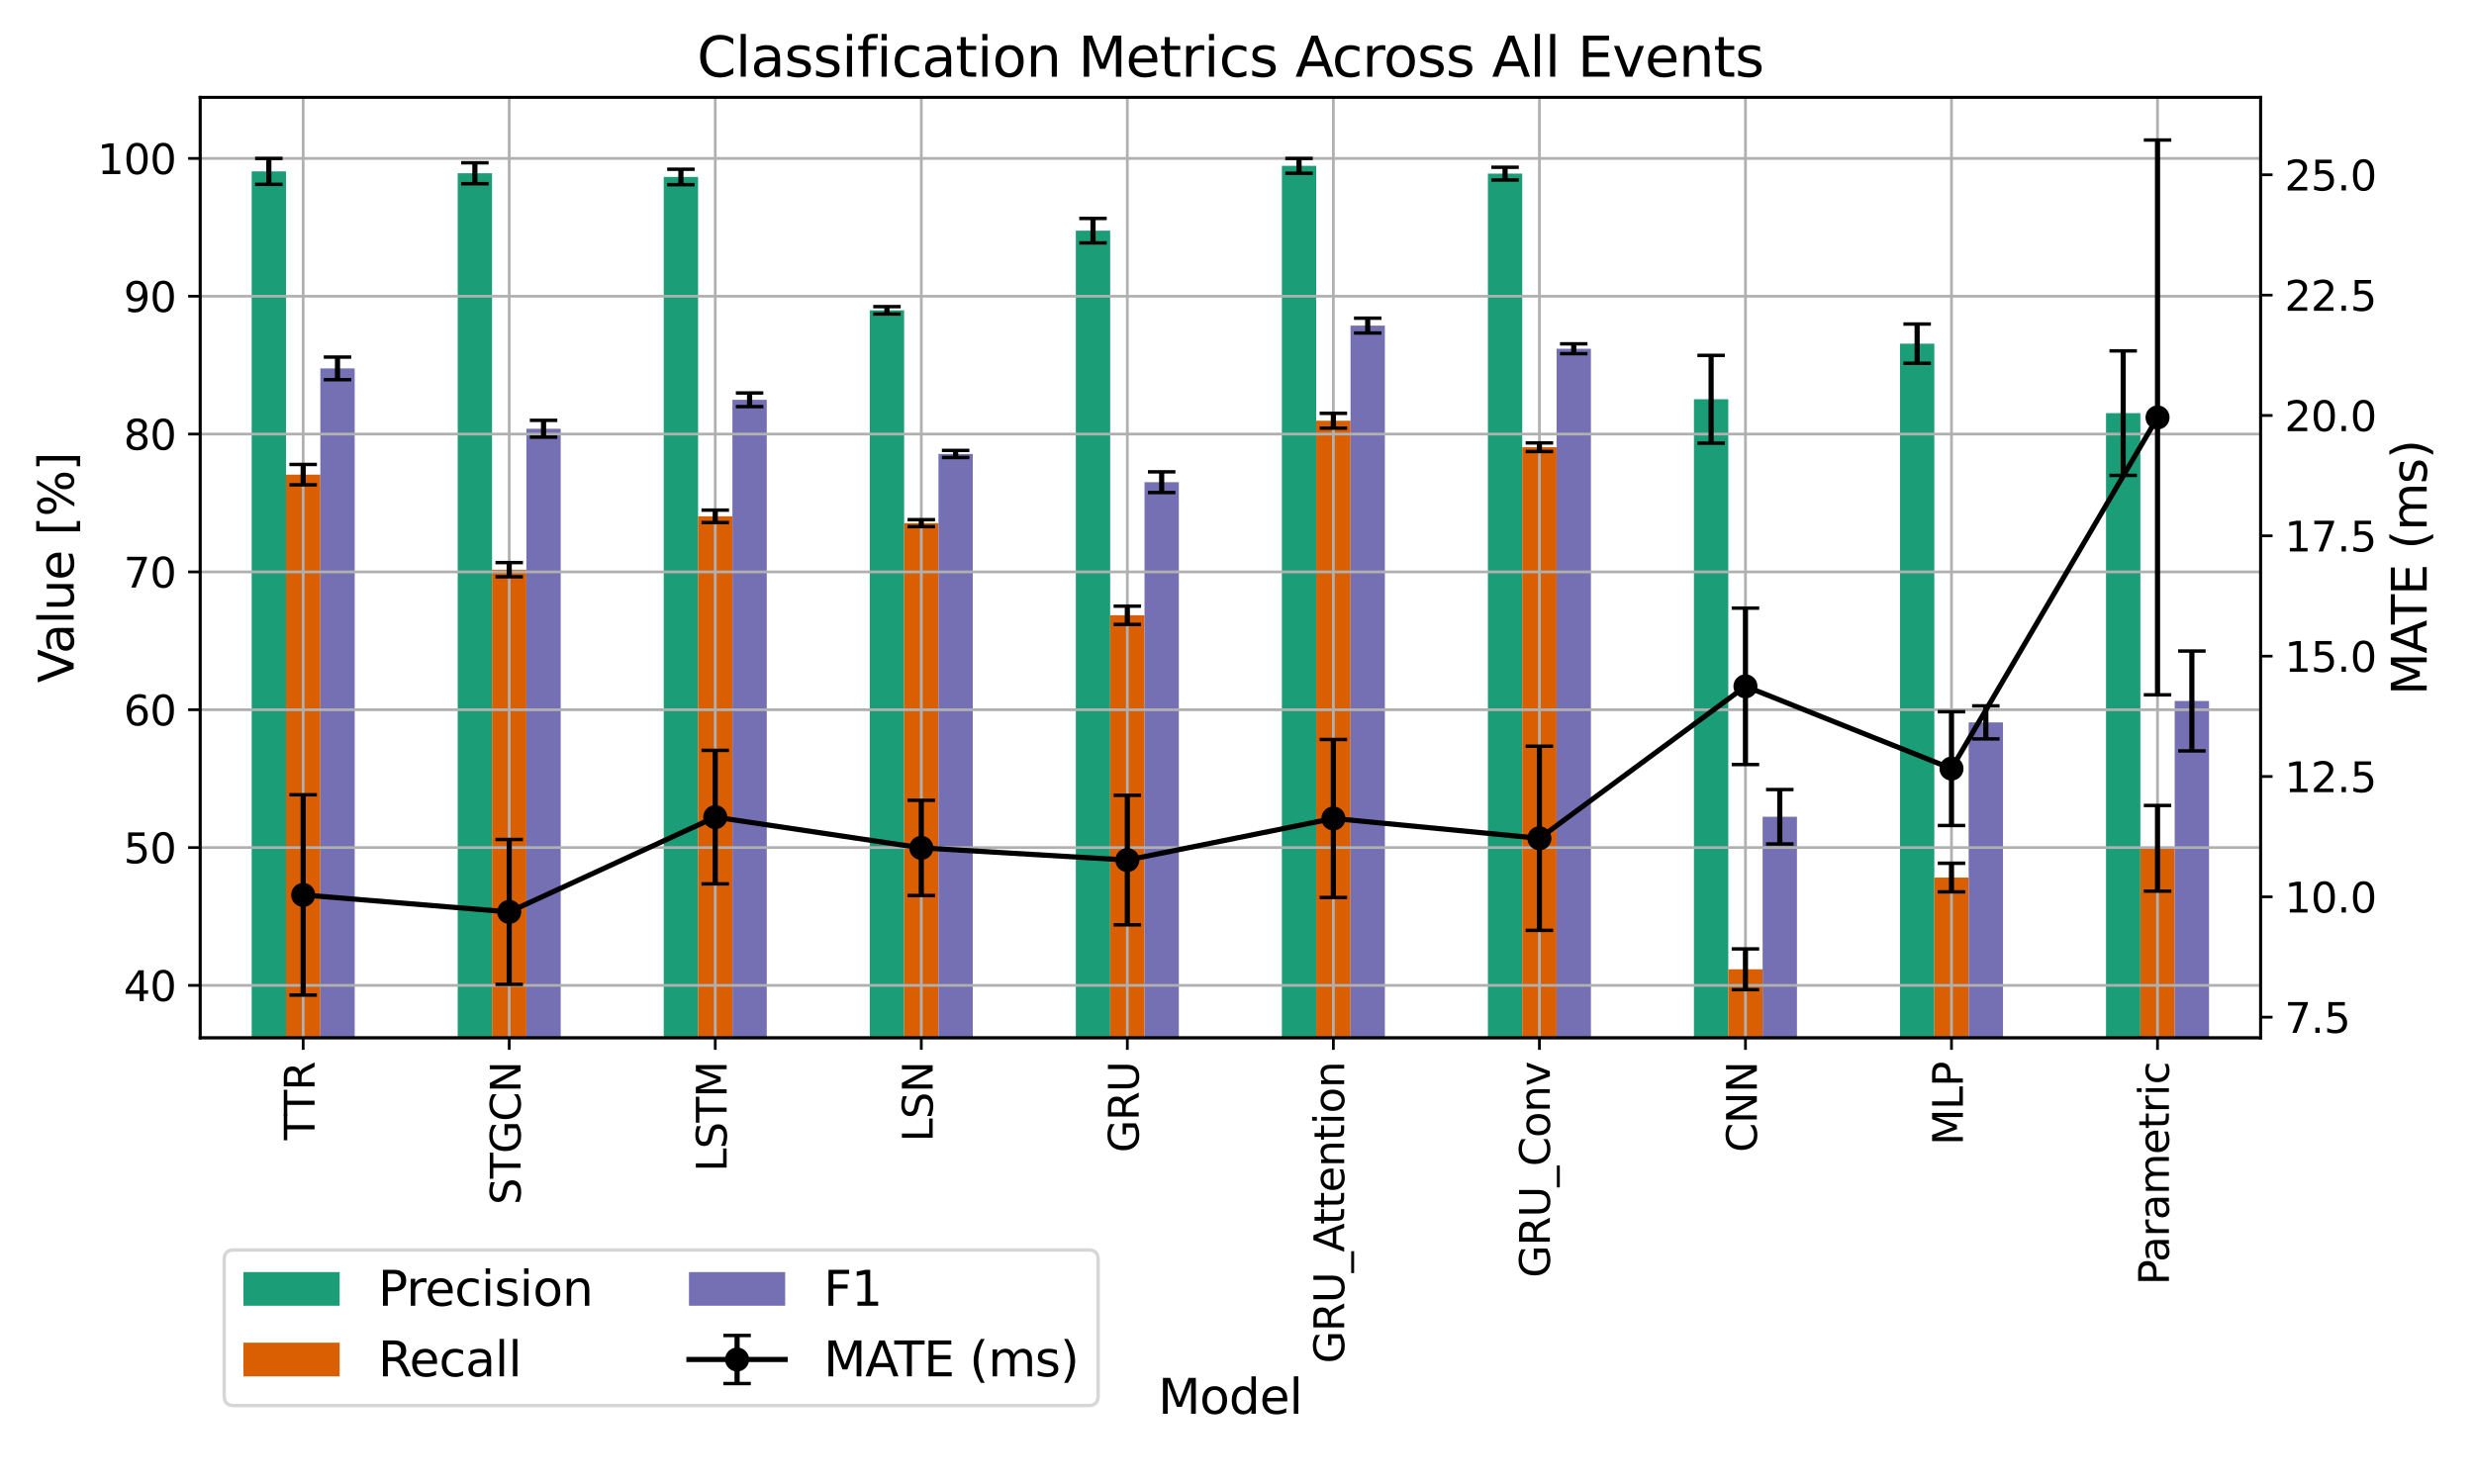 <?xml version="1.0" encoding="utf-8" standalone="no"?>
<!DOCTYPE svg PUBLIC "-//W3C//DTD SVG 1.1//EN"
  "http://www.w3.org/Graphics/SVG/1.1/DTD/svg11.dtd">
<svg xmlns:xlink="http://www.w3.org/1999/xlink" width="720pt" height="432pt" viewBox="0 0 720 432" xmlns="http://www.w3.org/2000/svg" version="1.1">
 <defs>
  <style type="text/css">*{stroke-linejoin: round; stroke-linecap: butt}</style>
 </defs>
 <g id="figure_1">
  <g id="patch_1">
   <path d="M 0 432 
L 720 432 
L 720 0 
L 0 0 
z
" style="fill: #ffffff"/>
  </g>
  <g id="axes_1">
   <g id="patch_2">
    <path d="M 58.25 302.112 
L 657.88 302.112 
L 657.88 28.32 
L 58.25 28.32 
z
" style="fill: #ffffff"/>
   </g>
   <g id="patch_3">
    <path d="M 73.241 447.34 
L 83.235 447.34 
L 83.235 49.891 
L 73.241 49.891 
z
" clip-path="url(#p4e80efd063)" style="fill: #1b9e77"/>
   </g>
   <g id="patch_4">
    <path d="M 133.204 447.34 
L 143.198 447.34 
L 143.198 50.43 
L 133.204 50.43 
z
" clip-path="url(#p4e80efd063)" style="fill: #1b9e77"/>
   </g>
   <g id="patch_5">
    <path d="M 193.167 447.34 
L 203.161 447.34 
L 203.161 51.509 
L 193.167 51.509 
z
" clip-path="url(#p4e80efd063)" style="fill: #1b9e77"/>
   </g>
   <g id="patch_6">
    <path d="M 253.13 447.34 
L 263.124 447.34 
L 263.124 90.337 
L 253.13 90.337 
z
" clip-path="url(#p4e80efd063)" style="fill: #1b9e77"/>
   </g>
   <g id="patch_7">
    <path d="M 313.093 447.34 
L 323.087 447.34 
L 323.087 67.148 
L 313.093 67.148 
z
" clip-path="url(#p4e80efd063)" style="fill: #1b9e77"/>
   </g>
   <g id="patch_8">
    <path d="M 373.056 447.34 
L 383.05 447.34 
L 383.05 48.273 
L 373.056 48.273 
z
" clip-path="url(#p4e80efd063)" style="fill: #1b9e77"/>
   </g>
   <g id="patch_9">
    <path d="M 433.019 447.34 
L 443.013 447.34 
L 443.013 50.538 
L 433.019 50.538 
z
" clip-path="url(#p4e80efd063)" style="fill: #1b9e77"/>
   </g>
   <g id="patch_10">
    <path d="M 492.982 447.34 
L 502.976 447.34 
L 502.976 116.222 
L 492.982 116.222 
z
" clip-path="url(#p4e80efd063)" style="fill: #1b9e77"/>
   </g>
   <g id="patch_11">
    <path d="M 552.945 447.34 
L 562.939 447.34 
L 562.939 100.044 
L 552.945 100.044 
z
" clip-path="url(#p4e80efd063)" style="fill: #1b9e77"/>
   </g>
   <g id="patch_12">
    <path d="M 612.908 447.34 
L 622.902 447.34 
L 622.902 120.267 
L 612.908 120.267 
z
" clip-path="url(#p4e80efd063)" style="fill: #1b9e77"/>
   </g>
   <g id="patch_13">
    <path d="M 83.235 447.34 
L 93.228 447.34 
L 93.228 138.171 
L 83.235 138.171 
z
" clip-path="url(#p4e80efd063)" style="fill: #d95f02"/>
   </g>
   <g id="patch_14">
    <path d="M 143.198 447.34 
L 153.191 447.34 
L 153.191 165.836 
L 143.198 165.836 
z
" clip-path="url(#p4e80efd063)" style="fill: #d95f02"/>
   </g>
   <g id="patch_15">
    <path d="M 203.161 447.34 
L 213.154 447.34 
L 213.154 150.305 
L 203.161 150.305 
z
" clip-path="url(#p4e80efd063)" style="fill: #d95f02"/>
   </g>
   <g id="patch_16">
    <path d="M 263.124 447.34 
L 273.117 447.34 
L 273.117 152.3 
L 263.124 152.3 
z
" clip-path="url(#p4e80efd063)" style="fill: #d95f02"/>
   </g>
   <g id="patch_17">
    <path d="M 323.087 447.34 
L 333.08 447.34 
L 333.08 179.102 
L 323.087 179.102 
z
" clip-path="url(#p4e80efd063)" style="fill: #d95f02"/>
   </g>
   <g id="patch_18">
    <path d="M 383.05 447.34 
L 393.043 447.34 
L 393.043 122.478 
L 383.05 122.478 
z
" clip-path="url(#p4e80efd063)" style="fill: #d95f02"/>
   </g>
   <g id="patch_19">
    <path d="M 443.013 447.34 
L 453.006 447.34 
L 453.006 130.19 
L 443.013 130.19 
z
" clip-path="url(#p4e80efd063)" style="fill: #d95f02"/>
   </g>
   <g id="patch_20">
    <path d="M 502.976 447.34 
L 512.969 447.34 
L 512.969 282.159 
L 502.976 282.159 
z
" clip-path="url(#p4e80efd063)" style="fill: #d95f02"/>
   </g>
   <g id="patch_21">
    <path d="M 562.939 447.34 
L 572.932 447.34 
L 572.932 255.464 
L 562.939 255.464 
z
" clip-path="url(#p4e80efd063)" style="fill: #d95f02"/>
   </g>
   <g id="patch_22">
    <path d="M 622.902 447.34 
L 632.895 447.34 
L 632.895 246.944 
L 622.902 246.944 
z
" clip-path="url(#p4e80efd063)" style="fill: #d95f02"/>
   </g>
   <g id="patch_23">
    <path d="M 93.228 447.34 
L 103.222 447.34 
L 103.222 107.245 
L 93.228 107.245 
z
" clip-path="url(#p4e80efd063)" style="fill: #7570b3"/>
   </g>
   <g id="patch_24">
    <path d="M 153.191 447.34 
L 163.185 447.34 
L 163.185 124.81 
L 153.191 124.81 
z
" clip-path="url(#p4e80efd063)" style="fill: #7570b3"/>
   </g>
   <g id="patch_25">
    <path d="M 213.154 447.34 
L 223.148 447.34 
L 223.148 116.384 
L 213.154 116.384 
z
" clip-path="url(#p4e80efd063)" style="fill: #7570b3"/>
   </g>
   <g id="patch_26">
    <path d="M 273.117 447.34 
L 283.111 447.34 
L 283.111 132.144 
L 273.117 132.144 
z
" clip-path="url(#p4e80efd063)" style="fill: #7570b3"/>
   </g>
   <g id="patch_27">
    <path d="M 333.08 447.34 
L 343.074 447.34 
L 343.074 140.372 
L 333.08 140.372 
z
" clip-path="url(#p4e80efd063)" style="fill: #7570b3"/>
   </g>
   <g id="patch_28">
    <path d="M 393.043 447.34 
L 403.037 447.34 
L 403.037 94.785 
L 393.043 94.785 
z
" clip-path="url(#p4e80efd063)" style="fill: #7570b3"/>
   </g>
   <g id="patch_29">
    <path d="M 453.006 447.34 
L 463 447.34 
L 463 101.523 
L 453.006 101.523 
z
" clip-path="url(#p4e80efd063)" style="fill: #7570b3"/>
   </g>
   <g id="patch_30">
    <path d="M 512.969 447.34 
L 522.963 447.34 
L 522.963 237.761 
L 512.969 237.761 
z
" clip-path="url(#p4e80efd063)" style="fill: #7570b3"/>
   </g>
   <g id="patch_31">
    <path d="M 572.932 447.34 
L 582.926 447.34 
L 582.926 210.288 
L 572.932 210.288 
z
" clip-path="url(#p4e80efd063)" style="fill: #7570b3"/>
   </g>
   <g id="patch_32">
    <path d="M 632.895 447.34 
L 642.889 447.34 
L 642.889 204.058 
L 632.895 204.058 
z
" clip-path="url(#p4e80efd063)" style="fill: #7570b3"/>
   </g>
   <g id="matplotlib.axis_1">
    <g id="xtick_1">
     <g id="line2d_1">
      <path d="M 88.231 302.112 
L 88.231 28.32 
" clip-path="url(#p4e80efd063)" style="fill: none; stroke: #b0b0b0; stroke-width: 0.8; stroke-linecap: square"/>
     </g>
     <g id="line2d_2">
      <defs>
       <path id="m735ea69cbb" d="M 0 0 
L 0 3.5 
" style="stroke: #000000; stroke-width: 0.8"/>
      </defs>
      <g>
       <use xlink:href="#m735ea69cbb" x="88.231" y="302.112" style="stroke: #000000; stroke-width: 0.8"/>
      </g>
     </g>
     <g id="text_1">
      <!-- TTR -->
      <g transform="translate(91.543 331.899) rotate(-90) scale(0.12 -0.12)">
       <defs>
        <path id="DejaVuSans-54" d="M -19 4666 
L 3928 4666 
L 3928 4134 
L 2272 4134 
L 2272 0 
L 1638 0 
L 1638 4134 
L -19 4134 
L -19 4666 
z
" transform="scale(0.016)"/>
        <path id="DejaVuSans-52" d="M 2841 2188 
Q 3044 2119 3236 1894 
Q 3428 1669 3622 1275 
L 4263 0 
L 3584 0 
L 2988 1197 
Q 2756 1666 2539 1819 
Q 2322 1972 1947 1972 
L 1259 1972 
L 1259 0 
L 628 0 
L 628 4666 
L 2053 4666 
Q 2853 4666 3247 4331 
Q 3641 3997 3641 3322 
Q 3641 2881 3436 2590 
Q 3231 2300 2841 2188 
z
M 1259 4147 
L 1259 2491 
L 2053 2491 
Q 2509 2491 2742 2702 
Q 2975 2913 2975 3322 
Q 2975 3731 2742 3939 
Q 2509 4147 2053 4147 
L 1259 4147 
z
" transform="scale(0.016)"/>
       </defs>
       <use xlink:href="#DejaVuSans-54"/>
       <use xlink:href="#DejaVuSans-54" transform="translate(59.334 0)"/>
       <use xlink:href="#DejaVuSans-52" transform="translate(120.418 0)"/>
      </g>
     </g>
    </g>
    <g id="xtick_2">
     <g id="line2d_3">
      <path d="M 148.195 302.112 
L 148.195 28.32 
" clip-path="url(#p4e80efd063)" style="fill: none; stroke: #b0b0b0; stroke-width: 0.8; stroke-linecap: square"/>
     </g>
     <g id="line2d_4">
      <g>
       <use xlink:href="#m735ea69cbb" x="148.195" y="302.112" style="stroke: #000000; stroke-width: 0.8"/>
      </g>
     </g>
     <g id="text_2">
      <!-- STGCN -->
      <g transform="translate(151.506 350.714) rotate(-90) scale(0.12 -0.12)">
       <defs>
        <path id="DejaVuSans-53" d="M 3425 4513 
L 3425 3897 
Q 3066 4069 2747 4153 
Q 2428 4238 2131 4238 
Q 1616 4238 1336 4038 
Q 1056 3838 1056 3469 
Q 1056 3159 1242 3001 
Q 1428 2844 1947 2747 
L 2328 2669 
Q 3034 2534 3370 2195 
Q 3706 1856 3706 1288 
Q 3706 609 3251 259 
Q 2797 -91 1919 -91 
Q 1588 -91 1214 -16 
Q 841 59 441 206 
L 441 856 
Q 825 641 1194 531 
Q 1563 422 1919 422 
Q 2459 422 2753 634 
Q 3047 847 3047 1241 
Q 3047 1584 2836 1778 
Q 2625 1972 2144 2069 
L 1759 2144 
Q 1053 2284 737 2584 
Q 422 2884 422 3419 
Q 422 4038 858 4394 
Q 1294 4750 2059 4750 
Q 2388 4750 2728 4690 
Q 3069 4631 3425 4513 
z
" transform="scale(0.016)"/>
        <path id="DejaVuSans-47" d="M 3809 666 
L 3809 1919 
L 2778 1919 
L 2778 2438 
L 4434 2438 
L 4434 434 
Q 4069 175 3628 42 
Q 3188 -91 2688 -91 
Q 1594 -91 976 548 
Q 359 1188 359 2328 
Q 359 3472 976 4111 
Q 1594 4750 2688 4750 
Q 3144 4750 3555 4637 
Q 3966 4525 4313 4306 
L 4313 3634 
Q 3963 3931 3569 4081 
Q 3175 4231 2741 4231 
Q 1884 4231 1454 3753 
Q 1025 3275 1025 2328 
Q 1025 1384 1454 906 
Q 1884 428 2741 428 
Q 3075 428 3337 486 
Q 3600 544 3809 666 
z
" transform="scale(0.016)"/>
        <path id="DejaVuSans-43" d="M 4122 4306 
L 4122 3641 
Q 3803 3938 3442 4084 
Q 3081 4231 2675 4231 
Q 1875 4231 1450 3742 
Q 1025 3253 1025 2328 
Q 1025 1406 1450 917 
Q 1875 428 2675 428 
Q 3081 428 3442 575 
Q 3803 722 4122 1019 
L 4122 359 
Q 3791 134 3420 21 
Q 3050 -91 2638 -91 
Q 1578 -91 968 557 
Q 359 1206 359 2328 
Q 359 3453 968 4101 
Q 1578 4750 2638 4750 
Q 3056 4750 3426 4639 
Q 3797 4528 4122 4306 
z
" transform="scale(0.016)"/>
        <path id="DejaVuSans-4e" d="M 628 4666 
L 1478 4666 
L 3547 763 
L 3547 4666 
L 4159 4666 
L 4159 0 
L 3309 0 
L 1241 3903 
L 1241 0 
L 628 0 
L 628 4666 
z
" transform="scale(0.016)"/>
       </defs>
       <use xlink:href="#DejaVuSans-53"/>
       <use xlink:href="#DejaVuSans-54" transform="translate(63.477 0)"/>
       <use xlink:href="#DejaVuSans-47" transform="translate(124.561 0)"/>
       <use xlink:href="#DejaVuSans-43" transform="translate(202.051 0)"/>
       <use xlink:href="#DejaVuSans-4e" transform="translate(271.875 0)"/>
      </g>
     </g>
    </g>
    <g id="xtick_3">
     <g id="line2d_5">
      <path d="M 208.157 302.112 
L 208.157 28.32 
" clip-path="url(#p4e80efd063)" style="fill: none; stroke: #b0b0b0; stroke-width: 0.8; stroke-linecap: square"/>
     </g>
     <g id="line2d_6">
      <g>
       <use xlink:href="#m735ea69cbb" x="208.157" y="302.112" style="stroke: #000000; stroke-width: 0.8"/>
      </g>
     </g>
     <g id="text_3">
      <!-- LSTM -->
      <g transform="translate(211.469 341.099) rotate(-90) scale(0.12 -0.12)">
       <defs>
        <path id="DejaVuSans-4c" d="M 628 4666 
L 1259 4666 
L 1259 531 
L 3531 531 
L 3531 0 
L 628 0 
L 628 4666 
z
" transform="scale(0.016)"/>
        <path id="DejaVuSans-4d" d="M 628 4666 
L 1569 4666 
L 2759 1491 
L 3956 4666 
L 4897 4666 
L 4897 0 
L 4281 0 
L 4281 4097 
L 3078 897 
L 2444 897 
L 1241 4097 
L 1241 0 
L 628 0 
L 628 4666 
z
" transform="scale(0.016)"/>
       </defs>
       <use xlink:href="#DejaVuSans-4c"/>
       <use xlink:href="#DejaVuSans-53" transform="translate(55.713 0)"/>
       <use xlink:href="#DejaVuSans-54" transform="translate(119.189 0)"/>
       <use xlink:href="#DejaVuSans-4d" transform="translate(180.273 0)"/>
      </g>
     </g>
    </g>
    <g id="xtick_4">
     <g id="line2d_7">
      <path d="M 268.12 302.112 
L 268.12 28.32 
" clip-path="url(#p4e80efd063)" style="fill: none; stroke: #b0b0b0; stroke-width: 0.8; stroke-linecap: square"/>
     </g>
     <g id="line2d_8">
      <g>
       <use xlink:href="#m735ea69cbb" x="268.12" y="302.112" style="stroke: #000000; stroke-width: 0.8"/>
      </g>
     </g>
     <g id="text_4">
      <!-- LSN -->
      <g transform="translate(271.432 332.394) rotate(-90) scale(0.12 -0.12)">
       <use xlink:href="#DejaVuSans-4c"/>
       <use xlink:href="#DejaVuSans-53" transform="translate(55.713 0)"/>
       <use xlink:href="#DejaVuSans-4e" transform="translate(119.189 0)"/>
      </g>
     </g>
    </g>
    <g id="xtick_5">
     <g id="line2d_9">
      <path d="M 328.084 302.112 
L 328.084 28.32 
" clip-path="url(#p4e80efd063)" style="fill: none; stroke: #b0b0b0; stroke-width: 0.8; stroke-linecap: square"/>
     </g>
     <g id="line2d_10">
      <g>
       <use xlink:href="#m735ea69cbb" x="328.084" y="302.112" style="stroke: #000000; stroke-width: 0.8"/>
      </g>
     </g>
     <g id="text_5">
      <!-- GRU -->
      <g transform="translate(331.395 335.531) rotate(-90) scale(0.12 -0.12)">
       <defs>
        <path id="DejaVuSans-55" d="M 556 4666 
L 1191 4666 
L 1191 1831 
Q 1191 1081 1462 751 
Q 1734 422 2344 422 
Q 2950 422 3222 751 
Q 3494 1081 3494 1831 
L 3494 4666 
L 4128 4666 
L 4128 1753 
Q 4128 841 3676 375 
Q 3225 -91 2344 -91 
Q 1459 -91 1007 375 
Q 556 841 556 1753 
L 556 4666 
z
" transform="scale(0.016)"/>
       </defs>
       <use xlink:href="#DejaVuSans-47"/>
       <use xlink:href="#DejaVuSans-52" transform="translate(77.49 0)"/>
       <use xlink:href="#DejaVuSans-55" transform="translate(146.973 0)"/>
      </g>
     </g>
    </g>
    <g id="xtick_6">
     <g id="line2d_11">
      <path d="M 388.046 302.112 
L 388.046 28.32 
" clip-path="url(#p4e80efd063)" style="fill: none; stroke: #b0b0b0; stroke-width: 0.8; stroke-linecap: square"/>
     </g>
     <g id="line2d_12">
      <g>
       <use xlink:href="#m735ea69cbb" x="388.046" y="302.112" style="stroke: #000000; stroke-width: 0.8"/>
      </g>
     </g>
     <g id="text_6">
      <!-- GRU_Attention -->
      <g transform="translate(391.191 396.913) rotate(-90) scale(0.12 -0.12)">
       <defs>
        <path id="DejaVuSans-5f" d="M 3263 -1063 
L 3263 -1509 
L -63 -1509 
L -63 -1063 
L 3263 -1063 
z
" transform="scale(0.016)"/>
        <path id="DejaVuSans-41" d="M 2188 4044 
L 1331 1722 
L 3047 1722 
L 2188 4044 
z
M 1831 4666 
L 2547 4666 
L 4325 0 
L 3669 0 
L 3244 1197 
L 1141 1197 
L 716 0 
L 50 0 
L 1831 4666 
z
" transform="scale(0.016)"/>
        <path id="DejaVuSans-74" d="M 1172 4494 
L 1172 3500 
L 2356 3500 
L 2356 3053 
L 1172 3053 
L 1172 1153 
Q 1172 725 1289 603 
Q 1406 481 1766 481 
L 2356 481 
L 2356 0 
L 1766 0 
Q 1100 0 847 248 
Q 594 497 594 1153 
L 594 3053 
L 172 3053 
L 172 3500 
L 594 3500 
L 594 4494 
L 1172 4494 
z
" transform="scale(0.016)"/>
        <path id="DejaVuSans-65" d="M 3597 1894 
L 3597 1613 
L 953 1613 
Q 991 1019 1311 708 
Q 1631 397 2203 397 
Q 2534 397 2845 478 
Q 3156 559 3463 722 
L 3463 178 
Q 3153 47 2828 -22 
Q 2503 -91 2169 -91 
Q 1331 -91 842 396 
Q 353 884 353 1716 
Q 353 2575 817 3079 
Q 1281 3584 2069 3584 
Q 2775 3584 3186 3129 
Q 3597 2675 3597 1894 
z
M 3022 2063 
Q 3016 2534 2758 2815 
Q 2500 3097 2075 3097 
Q 1594 3097 1305 2825 
Q 1016 2553 972 2059 
L 3022 2063 
z
" transform="scale(0.016)"/>
        <path id="DejaVuSans-6e" d="M 3513 2113 
L 3513 0 
L 2938 0 
L 2938 2094 
Q 2938 2591 2744 2837 
Q 2550 3084 2163 3084 
Q 1697 3084 1428 2787 
Q 1159 2491 1159 1978 
L 1159 0 
L 581 0 
L 581 3500 
L 1159 3500 
L 1159 2956 
Q 1366 3272 1645 3428 
Q 1925 3584 2291 3584 
Q 2894 3584 3203 3211 
Q 3513 2838 3513 2113 
z
" transform="scale(0.016)"/>
        <path id="DejaVuSans-69" d="M 603 3500 
L 1178 3500 
L 1178 0 
L 603 0 
L 603 3500 
z
M 603 4863 
L 1178 4863 
L 1178 4134 
L 603 4134 
L 603 4863 
z
" transform="scale(0.016)"/>
        <path id="DejaVuSans-6f" d="M 1959 3097 
Q 1497 3097 1228 2736 
Q 959 2375 959 1747 
Q 959 1119 1226 758 
Q 1494 397 1959 397 
Q 2419 397 2687 759 
Q 2956 1122 2956 1747 
Q 2956 2369 2687 2733 
Q 2419 3097 1959 3097 
z
M 1959 3584 
Q 2709 3584 3137 3096 
Q 3566 2609 3566 1747 
Q 3566 888 3137 398 
Q 2709 -91 1959 -91 
Q 1206 -91 779 398 
Q 353 888 353 1747 
Q 353 2609 779 3096 
Q 1206 3584 1959 3584 
z
" transform="scale(0.016)"/>
       </defs>
       <use xlink:href="#DejaVuSans-47"/>
       <use xlink:href="#DejaVuSans-52" transform="translate(77.49 0)"/>
       <use xlink:href="#DejaVuSans-55" transform="translate(146.973 0)"/>
       <use xlink:href="#DejaVuSans-5f" transform="translate(220.166 0)"/>
       <use xlink:href="#DejaVuSans-41" transform="translate(270.166 0)"/>
       <use xlink:href="#DejaVuSans-74" transform="translate(336.824 0)"/>
       <use xlink:href="#DejaVuSans-74" transform="translate(376.033 0)"/>
       <use xlink:href="#DejaVuSans-65" transform="translate(415.242 0)"/>
       <use xlink:href="#DejaVuSans-6e" transform="translate(476.766 0)"/>
       <use xlink:href="#DejaVuSans-74" transform="translate(540.145 0)"/>
       <use xlink:href="#DejaVuSans-69" transform="translate(579.354 0)"/>
       <use xlink:href="#DejaVuSans-6f" transform="translate(607.137 0)"/>
       <use xlink:href="#DejaVuSans-6e" transform="translate(668.318 0)"/>
      </g>
     </g>
    </g>
    <g id="xtick_7">
     <g id="line2d_13">
      <path d="M 448.01 302.112 
L 448.01 28.32 
" clip-path="url(#p4e80efd063)" style="fill: none; stroke: #b0b0b0; stroke-width: 0.8; stroke-linecap: square"/>
     </g>
     <g id="line2d_14">
      <g>
       <use xlink:href="#m735ea69cbb" x="448.01" y="302.112" style="stroke: #000000; stroke-width: 0.8"/>
      </g>
     </g>
     <g id="text_7">
      <!-- GRU_Conv -->
      <g transform="translate(451.048 371.96) rotate(-90) scale(0.12 -0.12)">
       <defs>
        <path id="DejaVuSans-76" d="M 191 3500 
L 800 3500 
L 1894 563 
L 2988 3500 
L 3597 3500 
L 2284 0 
L 1503 0 
L 191 3500 
z
" transform="scale(0.016)"/>
       </defs>
       <use xlink:href="#DejaVuSans-47"/>
       <use xlink:href="#DejaVuSans-52" transform="translate(77.49 0)"/>
       <use xlink:href="#DejaVuSans-55" transform="translate(146.973 0)"/>
       <use xlink:href="#DejaVuSans-5f" transform="translate(220.166 0)"/>
       <use xlink:href="#DejaVuSans-43" transform="translate(270.166 0)"/>
       <use xlink:href="#DejaVuSans-6f" transform="translate(339.99 0)"/>
       <use xlink:href="#DejaVuSans-6e" transform="translate(401.172 0)"/>
       <use xlink:href="#DejaVuSans-76" transform="translate(464.551 0)"/>
      </g>
     </g>
    </g>
    <g id="xtick_8">
     <g id="line2d_15">
      <path d="M 507.973 302.112 
L 507.973 28.32 
" clip-path="url(#p4e80efd063)" style="fill: none; stroke: #b0b0b0; stroke-width: 0.8; stroke-linecap: square"/>
     </g>
     <g id="line2d_16">
      <g>
       <use xlink:href="#m735ea69cbb" x="507.973" y="302.112" style="stroke: #000000; stroke-width: 0.8"/>
      </g>
     </g>
     <g id="text_8">
      <!-- CNN -->
      <g transform="translate(511.284 335.446) rotate(-90) scale(0.12 -0.12)">
       <use xlink:href="#DejaVuSans-43"/>
       <use xlink:href="#DejaVuSans-4e" transform="translate(69.824 0)"/>
       <use xlink:href="#DejaVuSans-4e" transform="translate(144.629 0)"/>
      </g>
     </g>
    </g>
    <g id="xtick_9">
     <g id="line2d_17">
      <path d="M 567.936 302.112 
L 567.936 28.32 
" clip-path="url(#p4e80efd063)" style="fill: none; stroke: #b0b0b0; stroke-width: 0.8; stroke-linecap: square"/>
     </g>
     <g id="line2d_18">
      <g>
       <use xlink:href="#m735ea69cbb" x="567.936" y="302.112" style="stroke: #000000; stroke-width: 0.8"/>
      </g>
     </g>
     <g id="text_9">
      <!-- MLP -->
      <g transform="translate(571.247 333.388) rotate(-90) scale(0.12 -0.12)">
       <defs>
        <path id="DejaVuSans-50" d="M 1259 4147 
L 1259 2394 
L 2053 2394 
Q 2494 2394 2734 2622 
Q 2975 2850 2975 3272 
Q 2975 3691 2734 3919 
Q 2494 4147 2053 4147 
L 1259 4147 
z
M 628 4666 
L 2053 4666 
Q 2838 4666 3239 4311 
Q 3641 3956 3641 3272 
Q 3641 2581 3239 2228 
Q 2838 1875 2053 1875 
L 1259 1875 
L 1259 0 
L 628 0 
L 628 4666 
z
" transform="scale(0.016)"/>
       </defs>
       <use xlink:href="#DejaVuSans-4d"/>
       <use xlink:href="#DejaVuSans-4c" transform="translate(86.279 0)"/>
       <use xlink:href="#DejaVuSans-50" transform="translate(141.992 0)"/>
      </g>
     </g>
    </g>
    <g id="xtick_10">
     <g id="line2d_19">
      <path d="M 627.899 302.112 
L 627.899 28.32 
" clip-path="url(#p4e80efd063)" style="fill: none; stroke: #b0b0b0; stroke-width: 0.8; stroke-linecap: square"/>
     </g>
     <g id="line2d_20">
      <g>
       <use xlink:href="#m735ea69cbb" x="627.899" y="302.112" style="stroke: #000000; stroke-width: 0.8"/>
      </g>
     </g>
     <g id="text_10">
      <!-- Parametric -->
      <g transform="translate(631.21 374.09) rotate(-90) scale(0.12 -0.12)">
       <defs>
        <path id="DejaVuSans-61" d="M 2194 1759 
Q 1497 1759 1228 1600 
Q 959 1441 959 1056 
Q 959 750 1161 570 
Q 1363 391 1709 391 
Q 2188 391 2477 730 
Q 2766 1069 2766 1631 
L 2766 1759 
L 2194 1759 
z
M 3341 1997 
L 3341 0 
L 2766 0 
L 2766 531 
Q 2569 213 2275 61 
Q 1981 -91 1556 -91 
Q 1019 -91 701 211 
Q 384 513 384 1019 
Q 384 1609 779 1909 
Q 1175 2209 1959 2209 
L 2766 2209 
L 2766 2266 
Q 2766 2663 2505 2880 
Q 2244 3097 1772 3097 
Q 1472 3097 1187 3025 
Q 903 2953 641 2809 
L 641 3341 
Q 956 3463 1253 3523 
Q 1550 3584 1831 3584 
Q 2591 3584 2966 3190 
Q 3341 2797 3341 1997 
z
" transform="scale(0.016)"/>
        <path id="DejaVuSans-72" d="M 2631 2963 
Q 2534 3019 2420 3045 
Q 2306 3072 2169 3072 
Q 1681 3072 1420 2755 
Q 1159 2438 1159 1844 
L 1159 0 
L 581 0 
L 581 3500 
L 1159 3500 
L 1159 2956 
Q 1341 3275 1631 3429 
Q 1922 3584 2338 3584 
Q 2397 3584 2469 3576 
Q 2541 3569 2628 3553 
L 2631 2963 
z
" transform="scale(0.016)"/>
        <path id="DejaVuSans-6d" d="M 3328 2828 
Q 3544 3216 3844 3400 
Q 4144 3584 4550 3584 
Q 5097 3584 5394 3201 
Q 5691 2819 5691 2113 
L 5691 0 
L 5113 0 
L 5113 2094 
Q 5113 2597 4934 2840 
Q 4756 3084 4391 3084 
Q 3944 3084 3684 2787 
Q 3425 2491 3425 1978 
L 3425 0 
L 2847 0 
L 2847 2094 
Q 2847 2600 2669 2842 
Q 2491 3084 2119 3084 
Q 1678 3084 1418 2786 
Q 1159 2488 1159 1978 
L 1159 0 
L 581 0 
L 581 3500 
L 1159 3500 
L 1159 2956 
Q 1356 3278 1631 3431 
Q 1906 3584 2284 3584 
Q 2666 3584 2933 3390 
Q 3200 3197 3328 2828 
z
" transform="scale(0.016)"/>
        <path id="DejaVuSans-63" d="M 3122 3366 
L 3122 2828 
Q 2878 2963 2633 3030 
Q 2388 3097 2138 3097 
Q 1578 3097 1268 2742 
Q 959 2388 959 1747 
Q 959 1106 1268 751 
Q 1578 397 2138 397 
Q 2388 397 2633 464 
Q 2878 531 3122 666 
L 3122 134 
Q 2881 22 2623 -34 
Q 2366 -91 2075 -91 
Q 1284 -91 818 406 
Q 353 903 353 1747 
Q 353 2603 823 3093 
Q 1294 3584 2113 3584 
Q 2378 3584 2631 3529 
Q 2884 3475 3122 3366 
z
" transform="scale(0.016)"/>
       </defs>
       <use xlink:href="#DejaVuSans-50"/>
       <use xlink:href="#DejaVuSans-61" transform="translate(55.803 0)"/>
       <use xlink:href="#DejaVuSans-72" transform="translate(117.082 0)"/>
       <use xlink:href="#DejaVuSans-61" transform="translate(158.195 0)"/>
       <use xlink:href="#DejaVuSans-6d" transform="translate(219.475 0)"/>
       <use xlink:href="#DejaVuSans-65" transform="translate(316.887 0)"/>
       <use xlink:href="#DejaVuSans-74" transform="translate(378.41 0)"/>
       <use xlink:href="#DejaVuSans-72" transform="translate(417.619 0)"/>
       <use xlink:href="#DejaVuSans-69" transform="translate(458.732 0)"/>
       <use xlink:href="#DejaVuSans-63" transform="translate(486.516 0)"/>
      </g>
     </g>
    </g>
    <g id="text_11">
     <!-- Model -->
     <g transform="translate(337.046 411.55) scale(0.14 -0.14)">
      <defs>
       <path id="DejaVuSans-64" d="M 2906 2969 
L 2906 4863 
L 3481 4863 
L 3481 0 
L 2906 0 
L 2906 525 
Q 2725 213 2448 61 
Q 2172 -91 1784 -91 
Q 1150 -91 751 415 
Q 353 922 353 1747 
Q 353 2572 751 3078 
Q 1150 3584 1784 3584 
Q 2172 3584 2448 3432 
Q 2725 3281 2906 2969 
z
M 947 1747 
Q 947 1113 1208 752 
Q 1469 391 1925 391 
Q 2381 391 2643 752 
Q 2906 1113 2906 1747 
Q 2906 2381 2643 2742 
Q 2381 3103 1925 3103 
Q 1469 3103 1208 2742 
Q 947 2381 947 1747 
z
" transform="scale(0.016)"/>
       <path id="DejaVuSans-6c" d="M 603 4863 
L 1178 4863 
L 1178 0 
L 603 0 
L 603 4863 
z
" transform="scale(0.016)"/>
      </defs>
      <use xlink:href="#DejaVuSans-4d"/>
      <use xlink:href="#DejaVuSans-6f" transform="translate(86.279 0)"/>
      <use xlink:href="#DejaVuSans-64" transform="translate(147.461 0)"/>
      <use xlink:href="#DejaVuSans-65" transform="translate(210.938 0)"/>
      <use xlink:href="#DejaVuSans-6c" transform="translate(272.461 0)"/>
     </g>
    </g>
   </g>
   <g id="matplotlib.axis_2">
    <g id="ytick_1">
     <g id="line2d_21">
      <path d="M 58.25 286.85 
L 657.88 286.85 
" clip-path="url(#p4e80efd063)" style="fill: none; stroke: #b0b0b0; stroke-width: 0.8; stroke-linecap: square"/>
     </g>
     <g id="line2d_22">
      <defs>
       <path id="m1ed9f23fef" d="M 0 0 
L -3.5 0 
" style="stroke: #000000; stroke-width: 0.8"/>
      </defs>
      <g>
       <use xlink:href="#m1ed9f23fef" x="58.25" y="286.85" style="stroke: #000000; stroke-width: 0.8"/>
      </g>
     </g>
     <g id="text_12">
      <!-- 40 -->
      <g transform="translate(35.98 291.409) scale(0.12 -0.12)">
       <defs>
        <path id="DejaVuSans-34" d="M 2419 4116 
L 825 1625 
L 2419 1625 
L 2419 4116 
z
M 2253 4666 
L 3047 4666 
L 3047 1625 
L 3713 1625 
L 3713 1100 
L 3047 1100 
L 3047 0 
L 2419 0 
L 2419 1100 
L 313 1100 
L 313 1709 
L 2253 4666 
z
" transform="scale(0.016)"/>
        <path id="DejaVuSans-30" d="M 2034 4250 
Q 1547 4250 1301 3770 
Q 1056 3291 1056 2328 
Q 1056 1369 1301 889 
Q 1547 409 2034 409 
Q 2525 409 2770 889 
Q 3016 1369 3016 2328 
Q 3016 3291 2770 3770 
Q 2525 4250 2034 4250 
z
M 2034 4750 
Q 2819 4750 3233 4129 
Q 3647 3509 3647 2328 
Q 3647 1150 3233 529 
Q 2819 -91 2034 -91 
Q 1250 -91 836 529 
Q 422 1150 422 2328 
Q 422 3509 836 4129 
Q 1250 4750 2034 4750 
z
" transform="scale(0.016)"/>
       </defs>
       <use xlink:href="#DejaVuSans-34"/>
       <use xlink:href="#DejaVuSans-30" transform="translate(63.623 0)"/>
      </g>
     </g>
    </g>
    <g id="ytick_2">
     <g id="line2d_23">
      <path d="M 58.25 246.728 
L 657.88 246.728 
" clip-path="url(#p4e80efd063)" style="fill: none; stroke: #b0b0b0; stroke-width: 0.8; stroke-linecap: square"/>
     </g>
     <g id="line2d_24">
      <g>
       <use xlink:href="#m1ed9f23fef" x="58.25" y="246.728" style="stroke: #000000; stroke-width: 0.8"/>
      </g>
     </g>
     <g id="text_13">
      <!-- 50 -->
      <g transform="translate(35.98 251.287) scale(0.12 -0.12)">
       <defs>
        <path id="DejaVuSans-35" d="M 691 4666 
L 3169 4666 
L 3169 4134 
L 1269 4134 
L 1269 2991 
Q 1406 3038 1543 3061 
Q 1681 3084 1819 3084 
Q 2600 3084 3056 2656 
Q 3513 2228 3513 1497 
Q 3513 744 3044 326 
Q 2575 -91 1722 -91 
Q 1428 -91 1123 -41 
Q 819 9 494 109 
L 494 744 
Q 775 591 1075 516 
Q 1375 441 1709 441 
Q 2250 441 2565 725 
Q 2881 1009 2881 1497 
Q 2881 1984 2565 2268 
Q 2250 2553 1709 2553 
Q 1456 2553 1204 2497 
Q 953 2441 691 2322 
L 691 4666 
z
" transform="scale(0.016)"/>
       </defs>
       <use xlink:href="#DejaVuSans-35"/>
       <use xlink:href="#DejaVuSans-30" transform="translate(63.623 0)"/>
      </g>
     </g>
    </g>
    <g id="ytick_3">
     <g id="line2d_25">
      <path d="M 58.25 206.606 
L 657.88 206.606 
" clip-path="url(#p4e80efd063)" style="fill: none; stroke: #b0b0b0; stroke-width: 0.8; stroke-linecap: square"/>
     </g>
     <g id="line2d_26">
      <g>
       <use xlink:href="#m1ed9f23fef" x="58.25" y="206.606" style="stroke: #000000; stroke-width: 0.8"/>
      </g>
     </g>
     <g id="text_14">
      <!-- 60 -->
      <g transform="translate(35.98 211.165) scale(0.12 -0.12)">
       <defs>
        <path id="DejaVuSans-36" d="M 2113 2584 
Q 1688 2584 1439 2293 
Q 1191 2003 1191 1497 
Q 1191 994 1439 701 
Q 1688 409 2113 409 
Q 2538 409 2786 701 
Q 3034 994 3034 1497 
Q 3034 2003 2786 2293 
Q 2538 2584 2113 2584 
z
M 3366 4563 
L 3366 3988 
Q 3128 4100 2886 4159 
Q 2644 4219 2406 4219 
Q 1781 4219 1451 3797 
Q 1122 3375 1075 2522 
Q 1259 2794 1537 2939 
Q 1816 3084 2150 3084 
Q 2853 3084 3261 2657 
Q 3669 2231 3669 1497 
Q 3669 778 3244 343 
Q 2819 -91 2113 -91 
Q 1303 -91 875 529 
Q 447 1150 447 2328 
Q 447 3434 972 4092 
Q 1497 4750 2381 4750 
Q 2619 4750 2861 4703 
Q 3103 4656 3366 4563 
z
" transform="scale(0.016)"/>
       </defs>
       <use xlink:href="#DejaVuSans-36"/>
       <use xlink:href="#DejaVuSans-30" transform="translate(63.623 0)"/>
      </g>
     </g>
    </g>
    <g id="ytick_4">
     <g id="line2d_27">
      <path d="M 58.25 166.483 
L 657.88 166.483 
" clip-path="url(#p4e80efd063)" style="fill: none; stroke: #b0b0b0; stroke-width: 0.8; stroke-linecap: square"/>
     </g>
     <g id="line2d_28">
      <g>
       <use xlink:href="#m1ed9f23fef" x="58.25" y="166.483" style="stroke: #000000; stroke-width: 0.8"/>
      </g>
     </g>
     <g id="text_15">
      <!-- 70 -->
      <g transform="translate(35.98 171.042) scale(0.12 -0.12)">
       <defs>
        <path id="DejaVuSans-37" d="M 525 4666 
L 3525 4666 
L 3525 4397 
L 1831 0 
L 1172 0 
L 2766 4134 
L 525 4134 
L 525 4666 
z
" transform="scale(0.016)"/>
       </defs>
       <use xlink:href="#DejaVuSans-37"/>
       <use xlink:href="#DejaVuSans-30" transform="translate(63.623 0)"/>
      </g>
     </g>
    </g>
    <g id="ytick_5">
     <g id="line2d_29">
      <path d="M 58.25 126.361 
L 657.88 126.361 
" clip-path="url(#p4e80efd063)" style="fill: none; stroke: #b0b0b0; stroke-width: 0.8; stroke-linecap: square"/>
     </g>
     <g id="line2d_30">
      <g>
       <use xlink:href="#m1ed9f23fef" x="58.25" y="126.361" style="stroke: #000000; stroke-width: 0.8"/>
      </g>
     </g>
     <g id="text_16">
      <!-- 80 -->
      <g transform="translate(35.98 130.92) scale(0.12 -0.12)">
       <defs>
        <path id="DejaVuSans-38" d="M 2034 2216 
Q 1584 2216 1326 1975 
Q 1069 1734 1069 1313 
Q 1069 891 1326 650 
Q 1584 409 2034 409 
Q 2484 409 2743 651 
Q 3003 894 3003 1313 
Q 3003 1734 2745 1975 
Q 2488 2216 2034 2216 
z
M 1403 2484 
Q 997 2584 770 2862 
Q 544 3141 544 3541 
Q 544 4100 942 4425 
Q 1341 4750 2034 4750 
Q 2731 4750 3128 4425 
Q 3525 4100 3525 3541 
Q 3525 3141 3298 2862 
Q 3072 2584 2669 2484 
Q 3125 2378 3379 2068 
Q 3634 1759 3634 1313 
Q 3634 634 3220 271 
Q 2806 -91 2034 -91 
Q 1263 -91 848 271 
Q 434 634 434 1313 
Q 434 1759 690 2068 
Q 947 2378 1403 2484 
z
M 1172 3481 
Q 1172 3119 1398 2916 
Q 1625 2713 2034 2713 
Q 2441 2713 2670 2916 
Q 2900 3119 2900 3481 
Q 2900 3844 2670 4047 
Q 2441 4250 2034 4250 
Q 1625 4250 1398 4047 
Q 1172 3844 1172 3481 
z
" transform="scale(0.016)"/>
       </defs>
       <use xlink:href="#DejaVuSans-38"/>
       <use xlink:href="#DejaVuSans-30" transform="translate(63.623 0)"/>
      </g>
     </g>
    </g>
    <g id="ytick_6">
     <g id="line2d_31">
      <path d="M 58.25 86.239 
L 657.88 86.239 
" clip-path="url(#p4e80efd063)" style="fill: none; stroke: #b0b0b0; stroke-width: 0.8; stroke-linecap: square"/>
     </g>
     <g id="line2d_32">
      <g>
       <use xlink:href="#m1ed9f23fef" x="58.25" y="86.239" style="stroke: #000000; stroke-width: 0.8"/>
      </g>
     </g>
     <g id="text_17">
      <!-- 90 -->
      <g transform="translate(35.98 90.798) scale(0.12 -0.12)">
       <defs>
        <path id="DejaVuSans-39" d="M 703 97 
L 703 672 
Q 941 559 1184 500 
Q 1428 441 1663 441 
Q 2288 441 2617 861 
Q 2947 1281 2994 2138 
Q 2813 1869 2534 1725 
Q 2256 1581 1919 1581 
Q 1219 1581 811 2004 
Q 403 2428 403 3163 
Q 403 3881 828 4315 
Q 1253 4750 1959 4750 
Q 2769 4750 3195 4129 
Q 3622 3509 3622 2328 
Q 3622 1225 3098 567 
Q 2575 -91 1691 -91 
Q 1453 -91 1209 -44 
Q 966 3 703 97 
z
M 1959 2075 
Q 2384 2075 2632 2365 
Q 2881 2656 2881 3163 
Q 2881 3666 2632 3958 
Q 2384 4250 1959 4250 
Q 1534 4250 1286 3958 
Q 1038 3666 1038 3163 
Q 1038 2656 1286 2365 
Q 1534 2075 1959 2075 
z
" transform="scale(0.016)"/>
       </defs>
       <use xlink:href="#DejaVuSans-39"/>
       <use xlink:href="#DejaVuSans-30" transform="translate(63.623 0)"/>
      </g>
     </g>
    </g>
    <g id="ytick_7">
     <g id="line2d_33">
      <path d="M 58.25 46.116 
L 657.88 46.116 
" clip-path="url(#p4e80efd063)" style="fill: none; stroke: #b0b0b0; stroke-width: 0.8; stroke-linecap: square"/>
     </g>
     <g id="line2d_34">
      <g>
       <use xlink:href="#m1ed9f23fef" x="58.25" y="46.116" style="stroke: #000000; stroke-width: 0.8"/>
      </g>
     </g>
     <g id="text_18">
      <!-- 100 -->
      <g transform="translate(28.345 50.675) scale(0.12 -0.12)">
       <defs>
        <path id="DejaVuSans-31" d="M 794 531 
L 1825 531 
L 1825 4091 
L 703 3866 
L 703 4441 
L 1819 4666 
L 2450 4666 
L 2450 531 
L 3481 531 
L 3481 0 
L 794 0 
L 794 531 
z
" transform="scale(0.016)"/>
       </defs>
       <use xlink:href="#DejaVuSans-31"/>
       <use xlink:href="#DejaVuSans-30" transform="translate(63.623 0)"/>
       <use xlink:href="#DejaVuSans-30" transform="translate(127.246 0)"/>
      </g>
     </g>
    </g>
    <g id="text_19">
     <!-- Value [%] -->
     <g transform="translate(21.433 198.778) rotate(-90) scale(0.14 -0.14)">
      <defs>
       <path id="DejaVuSans-56" d="M 1831 0 
L 50 4666 
L 709 4666 
L 2188 738 
L 3669 4666 
L 4325 4666 
L 2547 0 
L 1831 0 
z
" transform="scale(0.016)"/>
       <path id="DejaVuSans-75" d="M 544 1381 
L 544 3500 
L 1119 3500 
L 1119 1403 
Q 1119 906 1312 657 
Q 1506 409 1894 409 
Q 2359 409 2629 706 
Q 2900 1003 2900 1516 
L 2900 3500 
L 3475 3500 
L 3475 0 
L 2900 0 
L 2900 538 
Q 2691 219 2414 64 
Q 2138 -91 1772 -91 
Q 1169 -91 856 284 
Q 544 659 544 1381 
z
M 1991 3584 
L 1991 3584 
z
" transform="scale(0.016)"/>
       <path id="DejaVuSans-20" transform="scale(0.016)"/>
       <path id="DejaVuSans-5b" d="M 550 4863 
L 1875 4863 
L 1875 4416 
L 1125 4416 
L 1125 -397 
L 1875 -397 
L 1875 -844 
L 550 -844 
L 550 4863 
z
" transform="scale(0.016)"/>
       <path id="DejaVuSans-25" d="M 4653 2053 
Q 4381 2053 4226 1822 
Q 4072 1591 4072 1178 
Q 4072 772 4226 539 
Q 4381 306 4653 306 
Q 4919 306 5073 539 
Q 5228 772 5228 1178 
Q 5228 1588 5073 1820 
Q 4919 2053 4653 2053 
z
M 4653 2450 
Q 5147 2450 5437 2106 
Q 5728 1763 5728 1178 
Q 5728 594 5436 251 
Q 5144 -91 4653 -91 
Q 4153 -91 3862 251 
Q 3572 594 3572 1178 
Q 3572 1766 3864 2108 
Q 4156 2450 4653 2450 
z
M 1428 4353 
Q 1159 4353 1004 4120 
Q 850 3888 850 3481 
Q 850 3069 1003 2837 
Q 1156 2606 1428 2606 
Q 1700 2606 1854 2837 
Q 2009 3069 2009 3481 
Q 2009 3884 1853 4118 
Q 1697 4353 1428 4353 
z
M 4250 4750 
L 4750 4750 
L 1831 -91 
L 1331 -91 
L 4250 4750 
z
M 1428 4750 
Q 1922 4750 2215 4408 
Q 2509 4066 2509 3481 
Q 2509 2891 2217 2550 
Q 1925 2209 1428 2209 
Q 931 2209 642 2551 
Q 353 2894 353 3481 
Q 353 4063 643 4406 
Q 934 4750 1428 4750 
z
" transform="scale(0.016)"/>
       <path id="DejaVuSans-5d" d="M 1947 4863 
L 1947 -844 
L 622 -844 
L 622 -397 
L 1369 -397 
L 1369 4416 
L 622 4416 
L 622 4863 
L 1947 4863 
z
" transform="scale(0.016)"/>
      </defs>
      <use xlink:href="#DejaVuSans-56"/>
      <use xlink:href="#DejaVuSans-61" transform="translate(60.658 0)"/>
      <use xlink:href="#DejaVuSans-6c" transform="translate(121.938 0)"/>
      <use xlink:href="#DejaVuSans-75" transform="translate(149.721 0)"/>
      <use xlink:href="#DejaVuSans-65" transform="translate(213.1 0)"/>
      <use xlink:href="#DejaVuSans-20" transform="translate(274.623 0)"/>
      <use xlink:href="#DejaVuSans-5b" transform="translate(306.41 0)"/>
      <use xlink:href="#DejaVuSans-25" transform="translate(345.424 0)"/>
      <use xlink:href="#DejaVuSans-5d" transform="translate(440.443 0)"/>
     </g>
    </g>
   </g>
   <g id="LineCollection_1">
    <path d="M 78.238 53.666 
L 78.238 46.116 
" clip-path="url(#p4e80efd063)" style="fill: none; stroke: #000000; stroke-width: 1.5"/>
    <path d="M 138.201 53.481 
L 138.201 47.38 
" clip-path="url(#p4e80efd063)" style="fill: none; stroke: #000000; stroke-width: 1.5"/>
    <path d="M 198.164 53.754 
L 198.164 49.264 
" clip-path="url(#p4e80efd063)" style="fill: none; stroke: #000000; stroke-width: 1.5"/>
    <path d="M 258.127 91.416 
L 258.127 89.259 
" clip-path="url(#p4e80efd063)" style="fill: none; stroke: #000000; stroke-width: 1.5"/>
    <path d="M 318.09 70.712 
L 318.09 63.584 
" clip-path="url(#p4e80efd063)" style="fill: none; stroke: #000000; stroke-width: 1.5"/>
    <path d="M 378.053 50.43 
L 378.053 46.116 
" clip-path="url(#p4e80efd063)" style="fill: none; stroke: #000000; stroke-width: 1.5"/>
    <path d="M 438.016 52.389 
L 438.016 48.688 
" clip-path="url(#p4e80efd063)" style="fill: none; stroke: #000000; stroke-width: 1.5"/>
    <path d="M 497.979 128.999 
L 497.979 103.446 
" clip-path="url(#p4e80efd063)" style="fill: none; stroke: #000000; stroke-width: 1.5"/>
    <path d="M 557.942 105.751 
L 557.942 94.337 
" clip-path="url(#p4e80efd063)" style="fill: none; stroke: #000000; stroke-width: 1.5"/>
    <path d="M 617.905 138.387 
L 617.905 102.148 
" clip-path="url(#p4e80efd063)" style="fill: none; stroke: #000000; stroke-width: 1.5"/>
   </g>
   <g id="line2d_35">
    <defs>
     <path id="mb2779fe936" d="M 4 0 
L -4 -0 
" style="stroke: #000000"/>
    </defs>
    <g clip-path="url(#p4e80efd063)">
     <use xlink:href="#mb2779fe936" x="78.238" y="53.666" style="stroke: #000000"/>
     <use xlink:href="#mb2779fe936" x="138.201" y="53.481" style="stroke: #000000"/>
     <use xlink:href="#mb2779fe936" x="198.164" y="53.754" style="stroke: #000000"/>
     <use xlink:href="#mb2779fe936" x="258.127" y="91.416" style="stroke: #000000"/>
     <use xlink:href="#mb2779fe936" x="318.09" y="70.712" style="stroke: #000000"/>
     <use xlink:href="#mb2779fe936" x="378.053" y="50.43" style="stroke: #000000"/>
     <use xlink:href="#mb2779fe936" x="438.016" y="52.389" style="stroke: #000000"/>
     <use xlink:href="#mb2779fe936" x="497.979" y="128.999" style="stroke: #000000"/>
     <use xlink:href="#mb2779fe936" x="557.942" y="105.751" style="stroke: #000000"/>
     <use xlink:href="#mb2779fe936" x="617.905" y="138.387" style="stroke: #000000"/>
    </g>
   </g>
   <g id="line2d_36">
    <g clip-path="url(#p4e80efd063)">
     <use xlink:href="#mb2779fe936" x="78.238" y="46.116" style="stroke: #000000"/>
     <use xlink:href="#mb2779fe936" x="138.201" y="47.38" style="stroke: #000000"/>
     <use xlink:href="#mb2779fe936" x="198.164" y="49.264" style="stroke: #000000"/>
     <use xlink:href="#mb2779fe936" x="258.127" y="89.259" style="stroke: #000000"/>
     <use xlink:href="#mb2779fe936" x="318.09" y="63.584" style="stroke: #000000"/>
     <use xlink:href="#mb2779fe936" x="378.053" y="46.116" style="stroke: #000000"/>
     <use xlink:href="#mb2779fe936" x="438.016" y="48.688" style="stroke: #000000"/>
     <use xlink:href="#mb2779fe936" x="497.979" y="103.446" style="stroke: #000000"/>
     <use xlink:href="#mb2779fe936" x="557.942" y="94.337" style="stroke: #000000"/>
     <use xlink:href="#mb2779fe936" x="617.905" y="102.148" style="stroke: #000000"/>
    </g>
   </g>
   <g id="LineCollection_2">
    <path d="M 88.231 141.137 
L 88.231 135.205 
" clip-path="url(#p4e80efd063)" style="fill: none; stroke: #000000; stroke-width: 1.5"/>
    <path d="M 148.195 167.901 
L 148.195 163.771 
" clip-path="url(#p4e80efd063)" style="fill: none; stroke: #000000; stroke-width: 1.5"/>
    <path d="M 208.157 152.118 
L 208.157 148.492 
" clip-path="url(#p4e80efd063)" style="fill: none; stroke: #000000; stroke-width: 1.5"/>
    <path d="M 268.12 153.321 
L 268.12 151.279 
" clip-path="url(#p4e80efd063)" style="fill: none; stroke: #000000; stroke-width: 1.5"/>
    <path d="M 328.084 181.763 
L 328.084 176.442 
" clip-path="url(#p4e80efd063)" style="fill: none; stroke: #000000; stroke-width: 1.5"/>
    <path d="M 388.046 124.635 
L 388.046 120.321 
" clip-path="url(#p4e80efd063)" style="fill: none; stroke: #000000; stroke-width: 1.5"/>
    <path d="M 448.01 131.446 
L 448.01 128.934 
" clip-path="url(#p4e80efd063)" style="fill: none; stroke: #000000; stroke-width: 1.5"/>
    <path d="M 507.973 288.089 
L 507.973 276.229 
" clip-path="url(#p4e80efd063)" style="fill: none; stroke: #000000; stroke-width: 1.5"/>
    <path d="M 567.936 259.63 
L 567.936 251.299 
" clip-path="url(#p4e80efd063)" style="fill: none; stroke: #000000; stroke-width: 1.5"/>
    <path d="M 627.899 259.417 
L 627.899 234.471 
" clip-path="url(#p4e80efd063)" style="fill: none; stroke: #000000; stroke-width: 1.5"/>
   </g>
   <g id="line2d_37">
    <g clip-path="url(#p4e80efd063)">
     <use xlink:href="#mb2779fe936" x="88.231" y="141.137" style="stroke: #000000"/>
     <use xlink:href="#mb2779fe936" x="148.195" y="167.901" style="stroke: #000000"/>
     <use xlink:href="#mb2779fe936" x="208.157" y="152.118" style="stroke: #000000"/>
     <use xlink:href="#mb2779fe936" x="268.12" y="153.321" style="stroke: #000000"/>
     <use xlink:href="#mb2779fe936" x="328.084" y="181.763" style="stroke: #000000"/>
     <use xlink:href="#mb2779fe936" x="388.046" y="124.635" style="stroke: #000000"/>
     <use xlink:href="#mb2779fe936" x="448.01" y="131.446" style="stroke: #000000"/>
     <use xlink:href="#mb2779fe936" x="507.973" y="288.089" style="stroke: #000000"/>
     <use xlink:href="#mb2779fe936" x="567.936" y="259.63" style="stroke: #000000"/>
     <use xlink:href="#mb2779fe936" x="627.899" y="259.417" style="stroke: #000000"/>
    </g>
   </g>
   <g id="line2d_38">
    <g clip-path="url(#p4e80efd063)">
     <use xlink:href="#mb2779fe936" x="88.231" y="135.205" style="stroke: #000000"/>
     <use xlink:href="#mb2779fe936" x="148.195" y="163.771" style="stroke: #000000"/>
     <use xlink:href="#mb2779fe936" x="208.157" y="148.492" style="stroke: #000000"/>
     <use xlink:href="#mb2779fe936" x="268.12" y="151.279" style="stroke: #000000"/>
     <use xlink:href="#mb2779fe936" x="328.084" y="176.442" style="stroke: #000000"/>
     <use xlink:href="#mb2779fe936" x="388.046" y="120.321" style="stroke: #000000"/>
     <use xlink:href="#mb2779fe936" x="448.01" y="128.934" style="stroke: #000000"/>
     <use xlink:href="#mb2779fe936" x="507.973" y="276.229" style="stroke: #000000"/>
     <use xlink:href="#mb2779fe936" x="567.936" y="251.299" style="stroke: #000000"/>
     <use xlink:href="#mb2779fe936" x="627.899" y="234.471" style="stroke: #000000"/>
    </g>
   </g>
   <g id="LineCollection_3">
    <path d="M 98.225 110.542 
L 98.225 103.947 
" clip-path="url(#p4e80efd063)" style="fill: none; stroke: #000000; stroke-width: 1.5"/>
    <path d="M 158.188 127.26 
L 158.188 122.36 
" clip-path="url(#p4e80efd063)" style="fill: none; stroke: #000000; stroke-width: 1.5"/>
    <path d="M 218.151 118.368 
L 218.151 114.401 
" clip-path="url(#p4e80efd063)" style="fill: none; stroke: #000000; stroke-width: 1.5"/>
    <path d="M 278.114 133.181 
L 278.114 131.107 
" clip-path="url(#p4e80efd063)" style="fill: none; stroke: #000000; stroke-width: 1.5"/>
    <path d="M 338.077 143.39 
L 338.077 137.354 
" clip-path="url(#p4e80efd063)" style="fill: none; stroke: #000000; stroke-width: 1.5"/>
    <path d="M 398.04 96.942 
L 398.04 92.628 
" clip-path="url(#p4e80efd063)" style="fill: none; stroke: #000000; stroke-width: 1.5"/>
    <path d="M 458.003 102.954 
L 458.003 100.092 
" clip-path="url(#p4e80efd063)" style="fill: none; stroke: #000000; stroke-width: 1.5"/>
    <path d="M 517.966 245.685 
L 517.966 229.836 
" clip-path="url(#p4e80efd063)" style="fill: none; stroke: #000000; stroke-width: 1.5"/>
    <path d="M 577.929 215.092 
L 577.929 205.484 
" clip-path="url(#p4e80efd063)" style="fill: none; stroke: #000000; stroke-width: 1.5"/>
    <path d="M 637.892 218.593 
L 637.892 189.524 
" clip-path="url(#p4e80efd063)" style="fill: none; stroke: #000000; stroke-width: 1.5"/>
   </g>
   <g id="line2d_39">
    <g clip-path="url(#p4e80efd063)">
     <use xlink:href="#mb2779fe936" x="98.225" y="110.542" style="stroke: #000000"/>
     <use xlink:href="#mb2779fe936" x="158.188" y="127.26" style="stroke: #000000"/>
     <use xlink:href="#mb2779fe936" x="218.151" y="118.368" style="stroke: #000000"/>
     <use xlink:href="#mb2779fe936" x="278.114" y="133.181" style="stroke: #000000"/>
     <use xlink:href="#mb2779fe936" x="338.077" y="143.39" style="stroke: #000000"/>
     <use xlink:href="#mb2779fe936" x="398.04" y="96.942" style="stroke: #000000"/>
     <use xlink:href="#mb2779fe936" x="458.003" y="102.954" style="stroke: #000000"/>
     <use xlink:href="#mb2779fe936" x="517.966" y="245.685" style="stroke: #000000"/>
     <use xlink:href="#mb2779fe936" x="577.929" y="215.092" style="stroke: #000000"/>
     <use xlink:href="#mb2779fe936" x="637.892" y="218.593" style="stroke: #000000"/>
    </g>
   </g>
   <g id="line2d_40">
    <g clip-path="url(#p4e80efd063)">
     <use xlink:href="#mb2779fe936" x="98.225" y="103.947" style="stroke: #000000"/>
     <use xlink:href="#mb2779fe936" x="158.188" y="122.36" style="stroke: #000000"/>
     <use xlink:href="#mb2779fe936" x="218.151" y="114.401" style="stroke: #000000"/>
     <use xlink:href="#mb2779fe936" x="278.114" y="131.107" style="stroke: #000000"/>
     <use xlink:href="#mb2779fe936" x="338.077" y="137.354" style="stroke: #000000"/>
     <use xlink:href="#mb2779fe936" x="398.04" y="92.628" style="stroke: #000000"/>
     <use xlink:href="#mb2779fe936" x="458.003" y="100.092" style="stroke: #000000"/>
     <use xlink:href="#mb2779fe936" x="517.966" y="229.836" style="stroke: #000000"/>
     <use xlink:href="#mb2779fe936" x="577.929" y="205.484" style="stroke: #000000"/>
     <use xlink:href="#mb2779fe936" x="637.892" y="189.524" style="stroke: #000000"/>
    </g>
   </g>
   <g id="patch_33">
    <path d="M 58.25 302.112 
L 58.25 28.32 
" style="fill: none; stroke: #000000; stroke-width: 0.8; stroke-linejoin: miter; stroke-linecap: square"/>
   </g>
   <g id="patch_34">
    <path d="M 657.88 302.112 
L 657.88 28.32 
" style="fill: none; stroke: #000000; stroke-width: 0.8; stroke-linejoin: miter; stroke-linecap: square"/>
   </g>
   <g id="patch_35">
    <path d="M 58.25 302.112 
L 657.88 302.112 
" style="fill: none; stroke: #000000; stroke-width: 0.8; stroke-linejoin: miter; stroke-linecap: square"/>
   </g>
   <g id="patch_36">
    <path d="M 58.25 28.32 
L 657.88 28.32 
" style="fill: none; stroke: #000000; stroke-width: 0.8; stroke-linejoin: miter; stroke-linecap: square"/>
   </g>
   <g id="text_20">
    <!-- Classification Metrics Across All Events -->
    <g transform="translate(202.85 22.32) scale(0.16 -0.16)">
     <defs>
      <path id="DejaVuSans-73" d="M 2834 3397 
L 2834 2853 
Q 2591 2978 2328 3040 
Q 2066 3103 1784 3103 
Q 1356 3103 1142 2972 
Q 928 2841 928 2578 
Q 928 2378 1081 2264 
Q 1234 2150 1697 2047 
L 1894 2003 
Q 2506 1872 2764 1633 
Q 3022 1394 3022 966 
Q 3022 478 2636 193 
Q 2250 -91 1575 -91 
Q 1294 -91 989 -36 
Q 684 19 347 128 
L 347 722 
Q 666 556 975 473 
Q 1284 391 1588 391 
Q 1994 391 2212 530 
Q 2431 669 2431 922 
Q 2431 1156 2273 1281 
Q 2116 1406 1581 1522 
L 1381 1569 
Q 847 1681 609 1914 
Q 372 2147 372 2553 
Q 372 3047 722 3315 
Q 1072 3584 1716 3584 
Q 2034 3584 2315 3537 
Q 2597 3491 2834 3397 
z
" transform="scale(0.016)"/>
      <path id="DejaVuSans-66" d="M 2375 4863 
L 2375 4384 
L 1825 4384 
Q 1516 4384 1395 4259 
Q 1275 4134 1275 3809 
L 1275 3500 
L 2222 3500 
L 2222 3053 
L 1275 3053 
L 1275 0 
L 697 0 
L 697 3053 
L 147 3053 
L 147 3500 
L 697 3500 
L 697 3744 
Q 697 4328 969 4595 
Q 1241 4863 1831 4863 
L 2375 4863 
z
" transform="scale(0.016)"/>
      <path id="DejaVuSans-45" d="M 628 4666 
L 3578 4666 
L 3578 4134 
L 1259 4134 
L 1259 2753 
L 3481 2753 
L 3481 2222 
L 1259 2222 
L 1259 531 
L 3634 531 
L 3634 0 
L 628 0 
L 628 4666 
z
" transform="scale(0.016)"/>
     </defs>
     <use xlink:href="#DejaVuSans-43"/>
     <use xlink:href="#DejaVuSans-6c" transform="translate(69.824 0)"/>
     <use xlink:href="#DejaVuSans-61" transform="translate(97.607 0)"/>
     <use xlink:href="#DejaVuSans-73" transform="translate(158.887 0)"/>
     <use xlink:href="#DejaVuSans-73" transform="translate(210.986 0)"/>
     <use xlink:href="#DejaVuSans-69" transform="translate(263.086 0)"/>
     <use xlink:href="#DejaVuSans-66" transform="translate(290.869 0)"/>
     <use xlink:href="#DejaVuSans-69" transform="translate(326.074 0)"/>
     <use xlink:href="#DejaVuSans-63" transform="translate(353.857 0)"/>
     <use xlink:href="#DejaVuSans-61" transform="translate(408.838 0)"/>
     <use xlink:href="#DejaVuSans-74" transform="translate(470.117 0)"/>
     <use xlink:href="#DejaVuSans-69" transform="translate(509.326 0)"/>
     <use xlink:href="#DejaVuSans-6f" transform="translate(537.109 0)"/>
     <use xlink:href="#DejaVuSans-6e" transform="translate(598.291 0)"/>
     <use xlink:href="#DejaVuSans-20" transform="translate(661.67 0)"/>
     <use xlink:href="#DejaVuSans-4d" transform="translate(693.457 0)"/>
     <use xlink:href="#DejaVuSans-65" transform="translate(779.736 0)"/>
     <use xlink:href="#DejaVuSans-74" transform="translate(841.26 0)"/>
     <use xlink:href="#DejaVuSans-72" transform="translate(880.469 0)"/>
     <use xlink:href="#DejaVuSans-69" transform="translate(921.582 0)"/>
     <use xlink:href="#DejaVuSans-63" transform="translate(949.365 0)"/>
     <use xlink:href="#DejaVuSans-73" transform="translate(1004.346 0)"/>
     <use xlink:href="#DejaVuSans-20" transform="translate(1056.445 0)"/>
     <use xlink:href="#DejaVuSans-41" transform="translate(1088.232 0)"/>
     <use xlink:href="#DejaVuSans-63" transform="translate(1154.891 0)"/>
     <use xlink:href="#DejaVuSans-72" transform="translate(1209.871 0)"/>
     <use xlink:href="#DejaVuSans-6f" transform="translate(1248.734 0)"/>
     <use xlink:href="#DejaVuSans-73" transform="translate(1309.916 0)"/>
     <use xlink:href="#DejaVuSans-73" transform="translate(1362.016 0)"/>
     <use xlink:href="#DejaVuSans-20" transform="translate(1414.115 0)"/>
     <use xlink:href="#DejaVuSans-41" transform="translate(1445.902 0)"/>
     <use xlink:href="#DejaVuSans-6c" transform="translate(1514.311 0)"/>
     <use xlink:href="#DejaVuSans-6c" transform="translate(1542.094 0)"/>
     <use xlink:href="#DejaVuSans-20" transform="translate(1569.877 0)"/>
     <use xlink:href="#DejaVuSans-45" transform="translate(1601.664 0)"/>
     <use xlink:href="#DejaVuSans-76" transform="translate(1664.848 0)"/>
     <use xlink:href="#DejaVuSans-65" transform="translate(1724.027 0)"/>
     <use xlink:href="#DejaVuSans-6e" transform="translate(1785.551 0)"/>
     <use xlink:href="#DejaVuSans-74" transform="translate(1848.93 0)"/>
     <use xlink:href="#DejaVuSans-73" transform="translate(1888.139 0)"/>
    </g>
   </g>
   <g id="legend_1">
    <g id="patch_37">
     <path d="M 68.05 409.169 
L 316.782 409.169 
Q 319.582 409.169 319.582 406.369 
L 319.582 366.67 
Q 319.582 363.87 316.782 363.87 
L 68.05 363.87 
Q 65.25 363.87 65.25 366.67 
L 65.25 406.369 
Q 65.25 409.169 68.05 409.169 
z
" style="fill: #ffffff; opacity: 0.8; stroke: #cccccc; stroke-linejoin: miter"/>
    </g>
    <g id="patch_38">
     <path d="M 70.85 380.108 
L 98.85 380.108 
L 98.85 370.308 
L 70.85 370.308 
z
" style="fill: #1b9e77"/>
    </g>
    <g id="text_21">
     <!-- Precision -->
     <g transform="translate(110.05 380.108) scale(0.14 -0.14)">
      <use xlink:href="#DejaVuSans-50"/>
      <use xlink:href="#DejaVuSans-72" transform="translate(58.553 0)"/>
      <use xlink:href="#DejaVuSans-65" transform="translate(97.416 0)"/>
      <use xlink:href="#DejaVuSans-63" transform="translate(158.939 0)"/>
      <use xlink:href="#DejaVuSans-69" transform="translate(213.92 0)"/>
      <use xlink:href="#DejaVuSans-73" transform="translate(241.703 0)"/>
      <use xlink:href="#DejaVuSans-69" transform="translate(293.803 0)"/>
      <use xlink:href="#DejaVuSans-6f" transform="translate(321.586 0)"/>
      <use xlink:href="#DejaVuSans-6e" transform="translate(382.768 0)"/>
     </g>
    </g>
    <g id="patch_39">
     <path d="M 70.85 400.658 
L 98.85 400.658 
L 98.85 390.858 
L 70.85 390.858 
z
" style="fill: #d95f02"/>
    </g>
    <g id="text_22">
     <!-- Recall -->
     <g transform="translate(110.05 400.658) scale(0.14 -0.14)">
      <use xlink:href="#DejaVuSans-52"/>
      <use xlink:href="#DejaVuSans-65" transform="translate(64.982 0)"/>
      <use xlink:href="#DejaVuSans-63" transform="translate(126.506 0)"/>
      <use xlink:href="#DejaVuSans-61" transform="translate(181.486 0)"/>
      <use xlink:href="#DejaVuSans-6c" transform="translate(242.766 0)"/>
      <use xlink:href="#DejaVuSans-6c" transform="translate(270.549 0)"/>
     </g>
    </g>
    <g id="patch_40">
     <path d="M 200.51 380.108 
L 228.51 380.108 
L 228.51 370.308 
L 200.51 370.308 
z
" style="fill: #7570b3"/>
    </g>
    <g id="text_23">
     <!-- F1 -->
     <g transform="translate(239.71 380.108) scale(0.14 -0.14)">
      <defs>
       <path id="DejaVuSans-46" d="M 628 4666 
L 3309 4666 
L 3309 4134 
L 1259 4134 
L 1259 2759 
L 3109 2759 
L 3109 2228 
L 1259 2228 
L 1259 0 
L 628 0 
L 628 4666 
z
" transform="scale(0.016)"/>
      </defs>
      <use xlink:href="#DejaVuSans-46"/>
      <use xlink:href="#DejaVuSans-31" transform="translate(57.52 0)"/>
     </g>
    </g>
    <g id="LineCollection_4">
     <path d="M 214.51 402.758 
L 214.51 388.758 
" style="fill: none; stroke: #000000; stroke-width: 1.5"/>
    </g>
    <g id="line2d_41">
     <g>
      <use xlink:href="#mb2779fe936" x="214.51" y="402.758" style="stroke: #000000"/>
     </g>
    </g>
    <g id="line2d_42">
     <g>
      <use xlink:href="#mb2779fe936" x="214.51" y="388.758" style="stroke: #000000"/>
     </g>
    </g>
    <g id="line2d_43">
     <path d="M 200.51 395.758 
L 228.51 395.758 
" style="fill: none; stroke: #000000; stroke-width: 1.5; stroke-linecap: square"/>
    </g>
    <g id="line2d_44">
     <defs>
      <path id="m8b7ebf8908" d="M 0 3 
C 0.796 3 1.559 2.684 2.121 2.121 
C 2.684 1.559 3 0.796 3 0 
C 3 -0.796 2.684 -1.559 2.121 -2.121 
C 1.559 -2.684 0.796 -3 0 -3 
C -0.796 -3 -1.559 -2.684 -2.121 -2.121 
C -2.684 -1.559 -3 -0.796 -3 0 
C -3 0.796 -2.684 1.559 -2.121 2.121 
C -1.559 2.684 -0.796 3 0 3 
z
" style="stroke: #000000"/>
     </defs>
     <g>
      <use xlink:href="#m8b7ebf8908" x="214.51" y="395.758" style="stroke: #000000"/>
     </g>
    </g>
    <g id="text_24">
     <!-- MATE (ms) -->
     <g transform="translate(239.71 400.658) scale(0.14 -0.14)">
      <defs>
       <path id="DejaVuSans-28" d="M 1984 4856 
Q 1566 4138 1362 3434 
Q 1159 2731 1159 2009 
Q 1159 1288 1364 580 
Q 1569 -128 1984 -844 
L 1484 -844 
Q 1016 -109 783 600 
Q 550 1309 550 2009 
Q 550 2706 781 3412 
Q 1013 4119 1484 4856 
L 1984 4856 
z
" transform="scale(0.016)"/>
       <path id="DejaVuSans-29" d="M 513 4856 
L 1013 4856 
Q 1481 4119 1714 3412 
Q 1947 2706 1947 2009 
Q 1947 1309 1714 600 
Q 1481 -109 1013 -844 
L 513 -844 
Q 928 -128 1133 580 
Q 1338 1288 1338 2009 
Q 1338 2731 1133 3434 
Q 928 4138 513 4856 
z
" transform="scale(0.016)"/>
      </defs>
      <use xlink:href="#DejaVuSans-4d"/>
      <use xlink:href="#DejaVuSans-41" transform="translate(86.279 0)"/>
      <use xlink:href="#DejaVuSans-54" transform="translate(146.938 0)"/>
      <use xlink:href="#DejaVuSans-45" transform="translate(208.021 0)"/>
      <use xlink:href="#DejaVuSans-20" transform="translate(271.205 0)"/>
      <use xlink:href="#DejaVuSans-28" transform="translate(302.992 0)"/>
      <use xlink:href="#DejaVuSans-6d" transform="translate(342.006 0)"/>
      <use xlink:href="#DejaVuSans-73" transform="translate(439.418 0)"/>
      <use xlink:href="#DejaVuSans-29" transform="translate(491.518 0)"/>
     </g>
    </g>
   </g>
  </g>
  <g id="axes_2">
   <g id="matplotlib.axis_3">
    <g id="ytick_8">
     <g id="line2d_45">
      <defs>
       <path id="mcc96b5478b" d="M 0 0 
L 3.5 0 
" style="stroke: #000000; stroke-width: 0.8"/>
      </defs>
      <g>
       <use xlink:href="#mcc96b5478b" x="657.88" y="296.105" style="stroke: #000000; stroke-width: 0.8"/>
      </g>
     </g>
     <g id="text_25">
      <!-- 7.5 -->
      <g transform="translate(664.88 300.664) scale(0.12 -0.12)">
       <defs>
        <path id="DejaVuSans-2e" d="M 684 794 
L 1344 794 
L 1344 0 
L 684 0 
L 684 794 
z
" transform="scale(0.016)"/>
       </defs>
       <use xlink:href="#DejaVuSans-37"/>
       <use xlink:href="#DejaVuSans-2e" transform="translate(63.623 0)"/>
       <use xlink:href="#DejaVuSans-35" transform="translate(95.41 0)"/>
      </g>
     </g>
    </g>
    <g id="ytick_9">
     <g id="line2d_46">
      <g>
       <use xlink:href="#mcc96b5478b" x="657.88" y="261.073" style="stroke: #000000; stroke-width: 0.8"/>
      </g>
     </g>
     <g id="text_26">
      <!-- 10.0 -->
      <g transform="translate(664.88 265.632) scale(0.12 -0.12)">
       <use xlink:href="#DejaVuSans-31"/>
       <use xlink:href="#DejaVuSans-30" transform="translate(63.623 0)"/>
       <use xlink:href="#DejaVuSans-2e" transform="translate(127.246 0)"/>
       <use xlink:href="#DejaVuSans-30" transform="translate(159.033 0)"/>
      </g>
     </g>
    </g>
    <g id="ytick_10">
     <g id="line2d_47">
      <g>
       <use xlink:href="#mcc96b5478b" x="657.88" y="226.041" style="stroke: #000000; stroke-width: 0.8"/>
      </g>
     </g>
     <g id="text_27">
      <!-- 12.5 -->
      <g transform="translate(664.88 230.6) scale(0.12 -0.12)">
       <defs>
        <path id="DejaVuSans-32" d="M 1228 531 
L 3431 531 
L 3431 0 
L 469 0 
L 469 531 
Q 828 903 1448 1529 
Q 2069 2156 2228 2338 
Q 2531 2678 2651 2914 
Q 2772 3150 2772 3378 
Q 2772 3750 2511 3984 
Q 2250 4219 1831 4219 
Q 1534 4219 1204 4116 
Q 875 4013 500 3803 
L 500 4441 
Q 881 4594 1212 4672 
Q 1544 4750 1819 4750 
Q 2544 4750 2975 4387 
Q 3406 4025 3406 3419 
Q 3406 3131 3298 2873 
Q 3191 2616 2906 2266 
Q 2828 2175 2409 1742 
Q 1991 1309 1228 531 
z
" transform="scale(0.016)"/>
       </defs>
       <use xlink:href="#DejaVuSans-31"/>
       <use xlink:href="#DejaVuSans-32" transform="translate(63.623 0)"/>
       <use xlink:href="#DejaVuSans-2e" transform="translate(127.246 0)"/>
       <use xlink:href="#DejaVuSans-35" transform="translate(159.033 0)"/>
      </g>
     </g>
    </g>
    <g id="ytick_11">
     <g id="line2d_48">
      <g>
       <use xlink:href="#mcc96b5478b" x="657.88" y="191.009" style="stroke: #000000; stroke-width: 0.8"/>
      </g>
     </g>
     <g id="text_28">
      <!-- 15.0 -->
      <g transform="translate(664.88 195.568) scale(0.12 -0.12)">
       <use xlink:href="#DejaVuSans-31"/>
       <use xlink:href="#DejaVuSans-35" transform="translate(63.623 0)"/>
       <use xlink:href="#DejaVuSans-2e" transform="translate(127.246 0)"/>
       <use xlink:href="#DejaVuSans-30" transform="translate(159.033 0)"/>
      </g>
     </g>
    </g>
    <g id="ytick_12">
     <g id="line2d_49">
      <g>
       <use xlink:href="#mcc96b5478b" x="657.88" y="155.977" style="stroke: #000000; stroke-width: 0.8"/>
      </g>
     </g>
     <g id="text_29">
      <!-- 17.5 -->
      <g transform="translate(664.88 160.536) scale(0.12 -0.12)">
       <use xlink:href="#DejaVuSans-31"/>
       <use xlink:href="#DejaVuSans-37" transform="translate(63.623 0)"/>
       <use xlink:href="#DejaVuSans-2e" transform="translate(127.246 0)"/>
       <use xlink:href="#DejaVuSans-35" transform="translate(159.033 0)"/>
      </g>
     </g>
    </g>
    <g id="ytick_13">
     <g id="line2d_50">
      <g>
       <use xlink:href="#mcc96b5478b" x="657.88" y="120.945" style="stroke: #000000; stroke-width: 0.8"/>
      </g>
     </g>
     <g id="text_30">
      <!-- 20.0 -->
      <g transform="translate(664.88 125.504) scale(0.12 -0.12)">
       <use xlink:href="#DejaVuSans-32"/>
       <use xlink:href="#DejaVuSans-30" transform="translate(63.623 0)"/>
       <use xlink:href="#DejaVuSans-2e" transform="translate(127.246 0)"/>
       <use xlink:href="#DejaVuSans-30" transform="translate(159.033 0)"/>
      </g>
     </g>
    </g>
    <g id="ytick_14">
     <g id="line2d_51">
      <g>
       <use xlink:href="#mcc96b5478b" x="657.88" y="85.913" style="stroke: #000000; stroke-width: 0.8"/>
      </g>
     </g>
     <g id="text_31">
      <!-- 22.5 -->
      <g transform="translate(664.88 90.472) scale(0.12 -0.12)">
       <use xlink:href="#DejaVuSans-32"/>
       <use xlink:href="#DejaVuSans-32" transform="translate(63.623 0)"/>
       <use xlink:href="#DejaVuSans-2e" transform="translate(127.246 0)"/>
       <use xlink:href="#DejaVuSans-35" transform="translate(159.033 0)"/>
      </g>
     </g>
    </g>
    <g id="ytick_15">
     <g id="line2d_52">
      <g>
       <use xlink:href="#mcc96b5478b" x="657.88" y="50.881" style="stroke: #000000; stroke-width: 0.8"/>
      </g>
     </g>
     <g id="text_32">
      <!-- 25.0 -->
      <g transform="translate(664.88 55.44) scale(0.12 -0.12)">
       <use xlink:href="#DejaVuSans-32"/>
       <use xlink:href="#DejaVuSans-35" transform="translate(63.623 0)"/>
       <use xlink:href="#DejaVuSans-2e" transform="translate(127.246 0)"/>
       <use xlink:href="#DejaVuSans-30" transform="translate(159.033 0)"/>
      </g>
     </g>
    </g>
    <g id="text_33">
     <!-- MATE (ms) -->
     <g transform="translate(706.237 202.352) rotate(-90) scale(0.14 -0.14)">
      <use xlink:href="#DejaVuSans-4d"/>
      <use xlink:href="#DejaVuSans-41" transform="translate(86.279 0)"/>
      <use xlink:href="#DejaVuSans-54" transform="translate(146.938 0)"/>
      <use xlink:href="#DejaVuSans-45" transform="translate(208.021 0)"/>
      <use xlink:href="#DejaVuSans-20" transform="translate(271.205 0)"/>
      <use xlink:href="#DejaVuSans-28" transform="translate(302.992 0)"/>
      <use xlink:href="#DejaVuSans-6d" transform="translate(342.006 0)"/>
      <use xlink:href="#DejaVuSans-73" transform="translate(439.418 0)"/>
      <use xlink:href="#DejaVuSans-29" transform="translate(491.518 0)"/>
     </g>
    </g>
   </g>
   <g id="LineCollection_5">
    <path d="M 88.231 289.667 
L 88.231 231.368 
" clip-path="url(#p4e80efd063)" style="fill: none; stroke: #000000; stroke-width: 1.5"/>
    <path d="M 148.195 286.536 
L 148.195 244.386 
" clip-path="url(#p4e80efd063)" style="fill: none; stroke: #000000; stroke-width: 1.5"/>
    <path d="M 208.157 257.305 
L 208.157 218.434 
" clip-path="url(#p4e80efd063)" style="fill: none; stroke: #000000; stroke-width: 1.5"/>
    <path d="M 268.12 260.67 
L 268.12 232.971 
" clip-path="url(#p4e80efd063)" style="fill: none; stroke: #000000; stroke-width: 1.5"/>
    <path d="M 328.084 269.221 
L 328.084 231.517 
" clip-path="url(#p4e80efd063)" style="fill: none; stroke: #000000; stroke-width: 1.5"/>
    <path d="M 388.046 261.247 
L 388.046 215.264 
" clip-path="url(#p4e80efd063)" style="fill: none; stroke: #000000; stroke-width: 1.5"/>
    <path d="M 448.01 270.843 
L 448.01 217.232 
" clip-path="url(#p4e80efd063)" style="fill: none; stroke: #000000; stroke-width: 1.5"/>
    <path d="M 507.973 222.558 
L 507.973 177.028 
" clip-path="url(#p4e80efd063)" style="fill: none; stroke: #000000; stroke-width: 1.5"/>
    <path d="M 567.936 240.316 
L 567.936 207.179 
" clip-path="url(#p4e80efd063)" style="fill: none; stroke: #000000; stroke-width: 1.5"/>
    <path d="M 627.899 202.272 
L 627.899 40.765 
" clip-path="url(#p4e80efd063)" style="fill: none; stroke: #000000; stroke-width: 1.5"/>
   </g>
   <g id="line2d_53">
    <g clip-path="url(#p4e80efd063)">
     <use xlink:href="#mb2779fe936" x="88.231" y="289.667" style="stroke: #000000"/>
     <use xlink:href="#mb2779fe936" x="148.195" y="286.536" style="stroke: #000000"/>
     <use xlink:href="#mb2779fe936" x="208.157" y="257.305" style="stroke: #000000"/>
     <use xlink:href="#mb2779fe936" x="268.12" y="260.67" style="stroke: #000000"/>
     <use xlink:href="#mb2779fe936" x="328.084" y="269.221" style="stroke: #000000"/>
     <use xlink:href="#mb2779fe936" x="388.046" y="261.247" style="stroke: #000000"/>
     <use xlink:href="#mb2779fe936" x="448.01" y="270.843" style="stroke: #000000"/>
     <use xlink:href="#mb2779fe936" x="507.973" y="222.558" style="stroke: #000000"/>
     <use xlink:href="#mb2779fe936" x="567.936" y="240.316" style="stroke: #000000"/>
     <use xlink:href="#mb2779fe936" x="627.899" y="202.272" style="stroke: #000000"/>
    </g>
   </g>
   <g id="line2d_54">
    <g clip-path="url(#p4e80efd063)">
     <use xlink:href="#mb2779fe936" x="88.231" y="231.368" style="stroke: #000000"/>
     <use xlink:href="#mb2779fe936" x="148.195" y="244.386" style="stroke: #000000"/>
     <use xlink:href="#mb2779fe936" x="208.157" y="218.434" style="stroke: #000000"/>
     <use xlink:href="#mb2779fe936" x="268.12" y="232.971" style="stroke: #000000"/>
     <use xlink:href="#mb2779fe936" x="328.084" y="231.517" style="stroke: #000000"/>
     <use xlink:href="#mb2779fe936" x="388.046" y="215.264" style="stroke: #000000"/>
     <use xlink:href="#mb2779fe936" x="448.01" y="217.232" style="stroke: #000000"/>
     <use xlink:href="#mb2779fe936" x="507.973" y="177.028" style="stroke: #000000"/>
     <use xlink:href="#mb2779fe936" x="567.936" y="207.179" style="stroke: #000000"/>
     <use xlink:href="#mb2779fe936" x="627.899" y="40.765" style="stroke: #000000"/>
    </g>
   </g>
   <g id="line2d_55">
    <path d="M 88.231 260.518 
L 148.195 265.461 
L 208.157 237.869 
L 268.12 246.821 
L 328.084 250.369 
L 388.046 238.255 
L 448.01 244.038 
L 507.973 199.793 
L 567.936 223.747 
L 627.899 121.518 
" clip-path="url(#p4e80efd063)" style="fill: none; stroke: #000000; stroke-width: 1.5; stroke-linecap: square"/>
    <g clip-path="url(#p4e80efd063)">
     <use xlink:href="#m8b7ebf8908" x="88.231" y="260.518" style="stroke: #000000"/>
     <use xlink:href="#m8b7ebf8908" x="148.195" y="265.461" style="stroke: #000000"/>
     <use xlink:href="#m8b7ebf8908" x="208.157" y="237.869" style="stroke: #000000"/>
     <use xlink:href="#m8b7ebf8908" x="268.12" y="246.821" style="stroke: #000000"/>
     <use xlink:href="#m8b7ebf8908" x="328.084" y="250.369" style="stroke: #000000"/>
     <use xlink:href="#m8b7ebf8908" x="388.046" y="238.255" style="stroke: #000000"/>
     <use xlink:href="#m8b7ebf8908" x="448.01" y="244.038" style="stroke: #000000"/>
     <use xlink:href="#m8b7ebf8908" x="507.973" y="199.793" style="stroke: #000000"/>
     <use xlink:href="#m8b7ebf8908" x="567.936" y="223.747" style="stroke: #000000"/>
     <use xlink:href="#m8b7ebf8908" x="627.899" y="121.518" style="stroke: #000000"/>
    </g>
   </g>
   <g id="patch_41">
    <path d="M 58.25 302.112 
L 58.25 28.32 
" style="fill: none; stroke: #000000; stroke-width: 0.8; stroke-linejoin: miter; stroke-linecap: square"/>
   </g>
   <g id="patch_42">
    <path d="M 657.88 302.112 
L 657.88 28.32 
" style="fill: none; stroke: #000000; stroke-width: 0.8; stroke-linejoin: miter; stroke-linecap: square"/>
   </g>
   <g id="patch_43">
    <path d="M 58.25 302.112 
L 657.88 302.112 
" style="fill: none; stroke: #000000; stroke-width: 0.8; stroke-linejoin: miter; stroke-linecap: square"/>
   </g>
   <g id="patch_44">
    <path d="M 58.25 28.32 
L 657.88 28.32 
" style="fill: none; stroke: #000000; stroke-width: 0.8; stroke-linejoin: miter; stroke-linecap: square"/>
   </g>
  </g>
 </g>
 <defs>
  <clipPath id="p4e80efd063">
   <rect x="58.25" y="28.32" width="599.63" height="273.792"/>
  </clipPath>
 </defs>
</svg>
